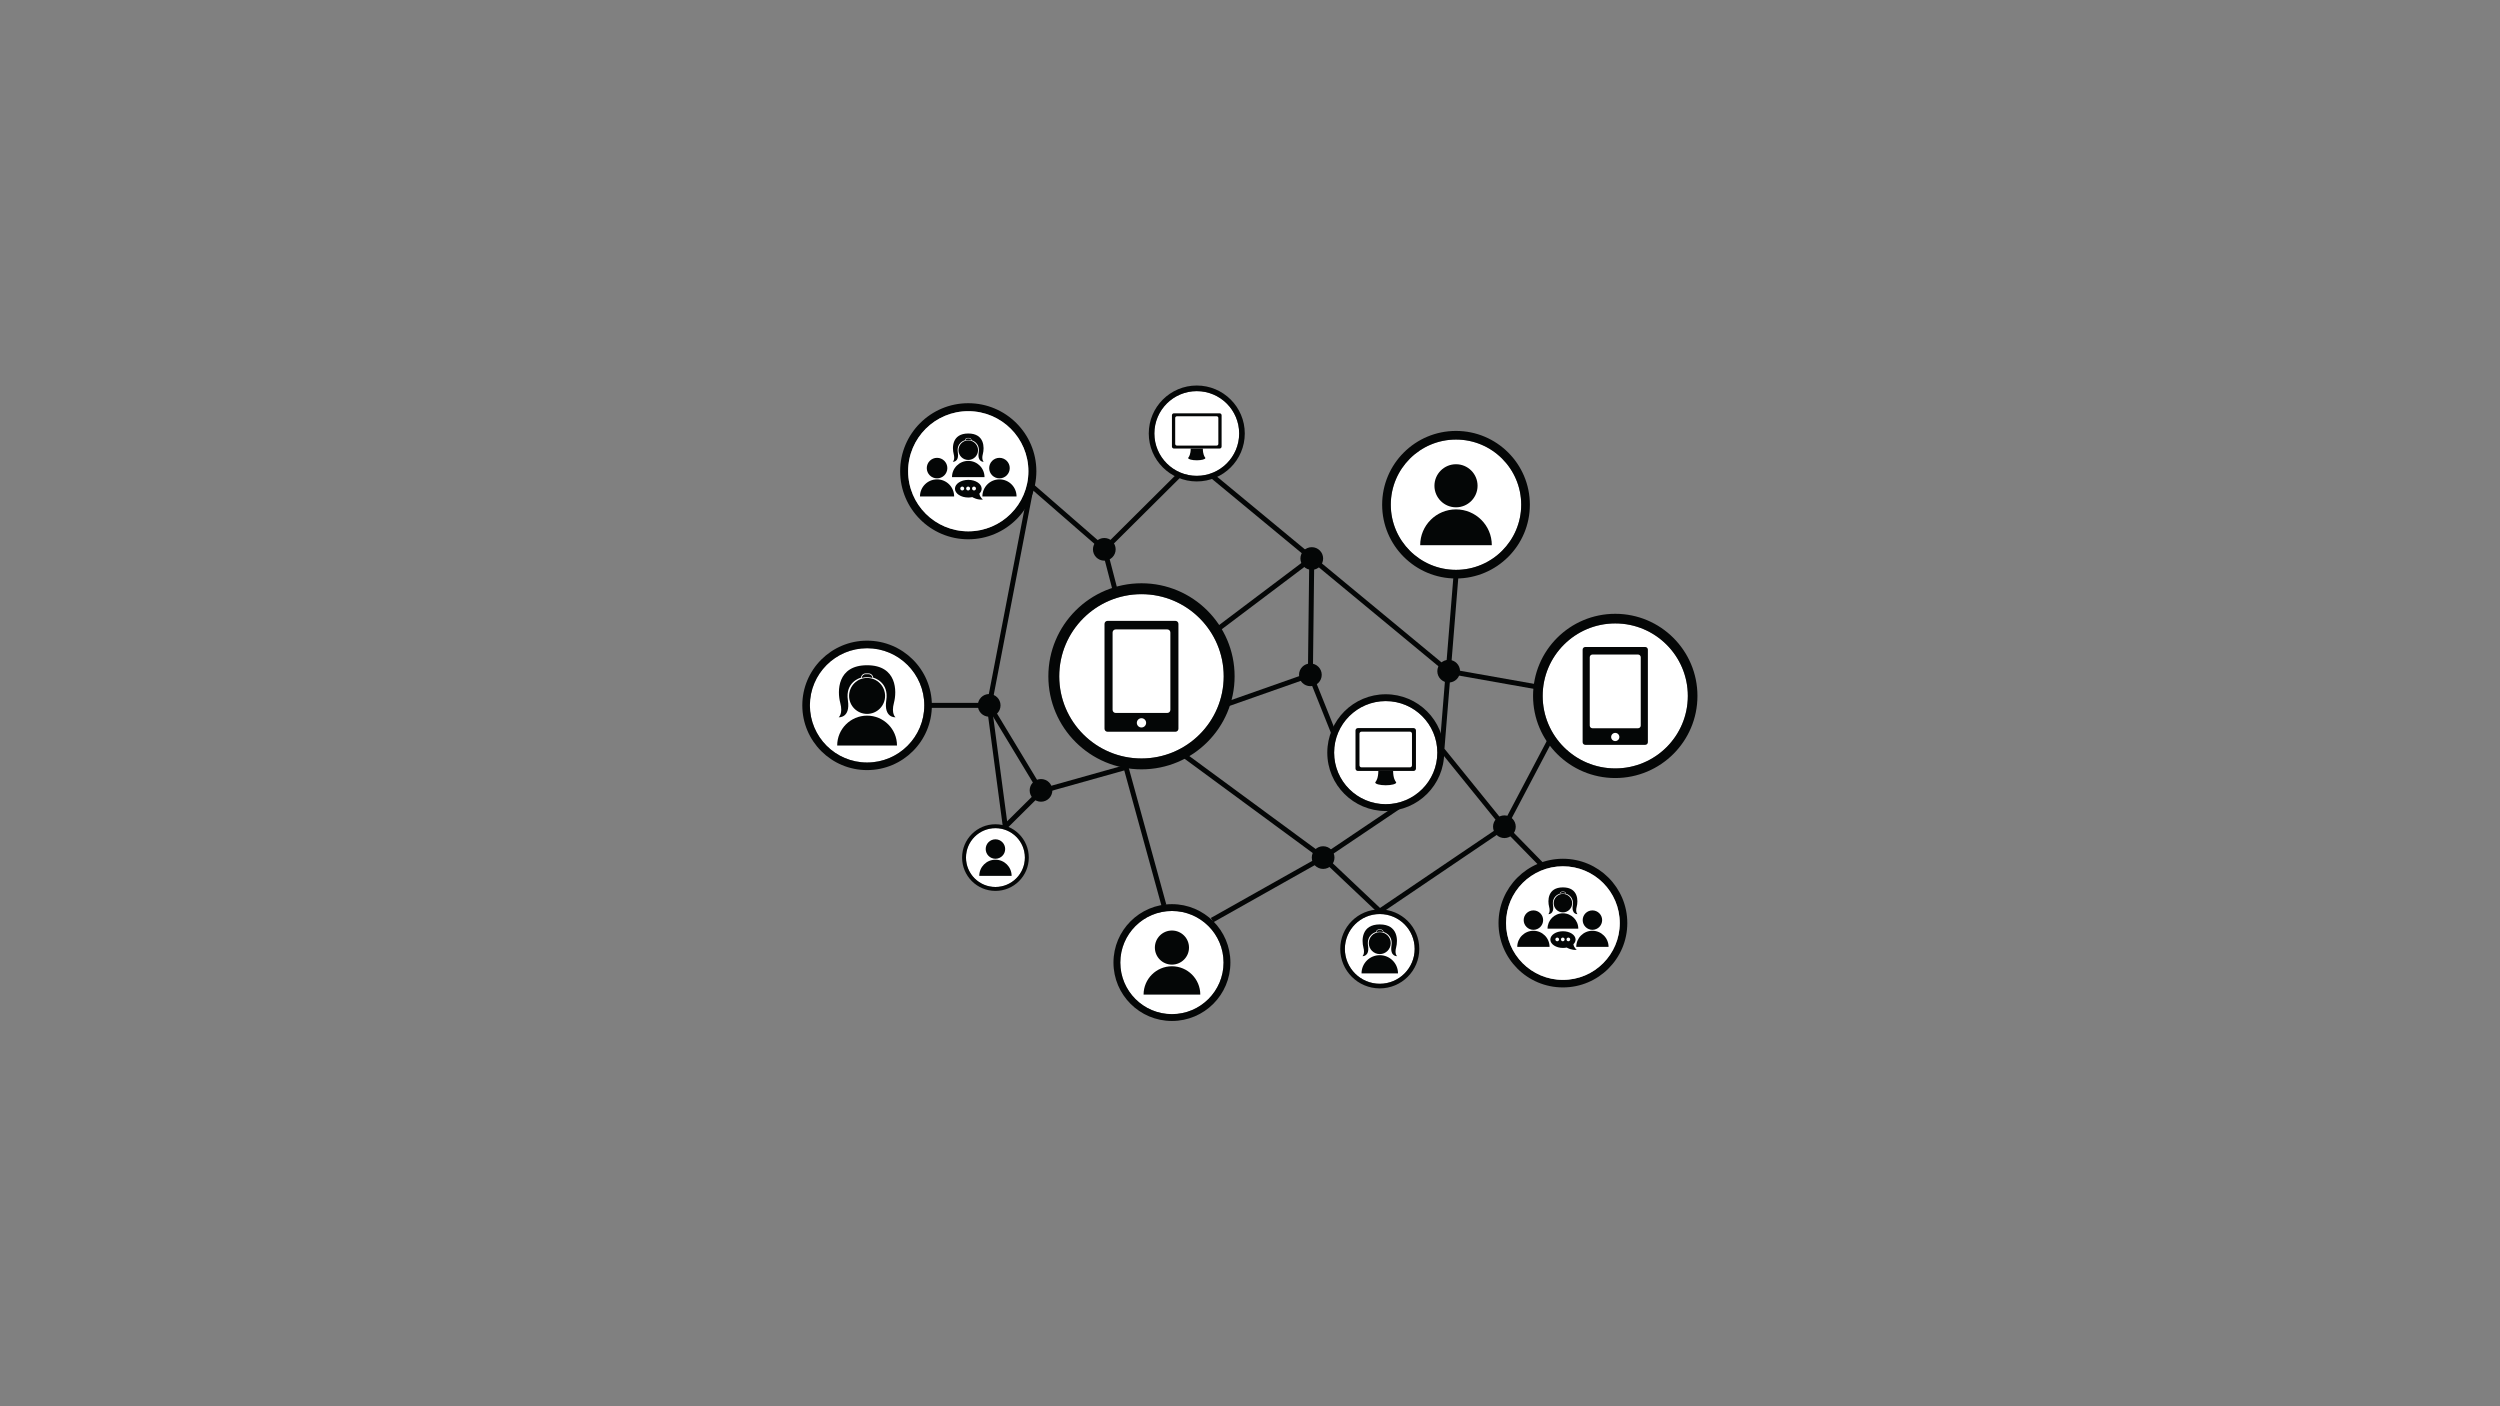 <svg xmlns="http://www.w3.org/2000/svg" xmlns:xlink="http://www.w3.org/1999/xlink" width="1920" zoomAndPan="magnify" viewBox="0 0 1440 810" height="1080" preserveAspectRatio="xMidYMid meet" version="1.0"><rect x="0" y="0" width="1440" height="810" fill="#808080" stroke="none"/><defs><clipPath id="aedb72aca8"><path d="M 641 520 L 709 520 L 709 588 L 641 588 Z M 641 520 " clip-rule="nonzero"/></clipPath></defs><path fill="#040606" d="M 557.719 306.043 C 538.59 306.043 523.078 290.555 523.078 271.438 C 523.078 252.324 538.59 236.832 557.719 236.832 C 576.848 236.832 592.355 252.324 592.355 271.438 C 592.355 290.555 576.848 306.043 557.719 306.043 Z M 557.719 232.246 C 536.055 232.246 518.492 249.793 518.492 271.438 C 518.492 293.082 536.055 310.625 557.719 310.625 C 579.383 310.625 596.945 293.082 596.945 271.438 C 596.945 249.793 579.383 232.246 557.719 232.246 " fill-opacity="1" fill-rule="nonzero"/><path fill="#ffffff" d="M 557.719 306.043 C 538.59 306.043 523.078 290.555 523.078 271.438 C 523.078 252.324 538.59 236.832 557.719 236.832 C 576.848 236.832 592.355 252.324 592.355 271.438 C 592.355 290.555 576.848 306.043 557.719 306.043 " fill-opacity="1" fill-rule="nonzero"/><path fill="#040606" d="M 545.668 269.625 C 545.668 272.895 543.016 275.539 539.746 275.539 C 536.473 275.539 533.824 272.895 533.824 269.625 C 533.824 266.359 536.473 263.711 539.746 263.711 C 543.016 263.711 545.668 266.359 545.668 269.625 " fill-opacity="1" fill-rule="nonzero"/><path fill="#040606" d="M 529.906 285.945 C 529.906 280.516 534.312 276.117 539.746 276.117 C 545.18 276.117 549.586 280.516 549.586 285.945 L 529.906 285.945 " fill-opacity="1" fill-rule="nonzero"/><path fill="#040606" d="M 581.613 269.625 C 581.613 272.895 578.961 275.539 575.695 275.539 C 572.422 275.539 569.773 272.895 569.773 269.625 C 569.773 266.359 572.422 263.711 575.695 263.711 C 578.961 263.711 581.613 266.359 581.613 269.625 " fill-opacity="1" fill-rule="nonzero"/><path fill="#040606" d="M 565.855 285.945 C 565.855 280.516 570.258 276.117 575.695 276.117 C 581.121 276.117 585.531 280.516 585.531 285.945 L 565.855 285.945 " fill-opacity="1" fill-rule="nonzero"/><path fill="#040606" d="M 563.352 259.297 C 563.352 262.406 560.828 264.93 557.719 264.93 C 554.605 264.93 552.082 262.406 552.082 259.297 C 552.082 256.191 554.605 253.668 557.719 253.668 C 560.828 253.668 563.352 256.191 563.352 259.297 " fill-opacity="1" fill-rule="nonzero"/><path fill="#040606" d="M 548.355 274.824 C 548.355 269.66 552.547 265.473 557.719 265.473 C 562.891 265.473 567.082 269.66 567.082 274.824 L 548.355 274.824 " fill-opacity="1" fill-rule="nonzero"/><path fill="#040606" d="M 557.719 253.422 C 558.301 253.422 558.863 253.504 559.398 253.664 C 559.355 253.012 558.82 252.492 558.16 252.492 L 557.277 252.492 C 556.613 252.492 556.078 253.012 556.039 253.664 C 556.57 253.504 557.137 253.422 557.719 253.422 " fill-opacity="1" fill-rule="nonzero"/><path fill="#040606" d="M 566.129 261.457 C 567.074 257.906 567.152 249.691 557.719 249.691 C 548.289 249.691 548.359 257.906 549.312 261.457 C 550.234 264.93 548.812 265.992 548.812 265.992 C 548.812 265.992 552.57 266.281 551.699 260.633 C 550.832 254.988 555.539 253.664 555.539 253.664 C 555.625 253.641 555.715 253.613 555.797 253.59 C 555.871 252.828 556.508 252.242 557.277 252.242 L 558.16 252.242 C 558.926 252.242 559.562 252.836 559.637 253.594 C 559.805 253.633 559.895 253.664 559.895 253.664 C 559.895 253.664 564.602 254.988 563.734 260.633 C 562.867 266.281 566.621 265.992 566.621 265.992 C 566.621 265.992 565.199 264.93 566.129 261.457 " fill-opacity="1" fill-rule="nonzero"/><path fill="#040606" d="M 566.156 287.742 C 566.156 287.742 564.418 286.461 564.109 284.34 C 564.941 283.523 565.434 282.547 565.434 281.488 C 565.434 278.684 561.988 276.406 557.746 276.406 C 553.496 276.406 550.055 278.684 550.055 281.488 C 550.055 284.297 553.496 286.574 557.746 286.574 C 558.547 286.574 559.324 286.488 560.047 286.336 C 560.594 286.672 563.035 288.031 566.156 287.742 " fill-opacity="1" fill-rule="nonzero"/><path fill="#ffffff" d="M 555.371 281.383 C 555.371 282.004 554.867 282.508 554.246 282.508 C 553.625 282.508 553.121 282.004 553.121 281.383 C 553.121 280.77 553.625 280.266 554.246 280.266 C 554.867 280.266 555.371 280.77 555.371 281.383 " fill-opacity="1" fill-rule="nonzero"/><path fill="#ffffff" d="M 558.766 281.383 C 558.766 282.004 558.262 282.508 557.641 282.508 C 557.02 282.508 556.516 282.004 556.516 281.383 C 556.516 280.77 557.02 280.266 557.641 280.266 C 558.262 280.266 558.766 280.77 558.766 281.383 " fill-opacity="1" fill-rule="nonzero"/><path fill="#ffffff" d="M 562.156 281.383 C 562.156 282.004 561.656 282.508 561.035 282.508 C 560.414 282.508 559.91 282.004 559.91 281.383 C 559.91 280.77 560.414 280.266 561.035 280.266 C 561.656 280.266 562.156 280.77 562.156 281.383 " fill-opacity="1" fill-rule="nonzero"/><path fill="#040606" d="M 900.238 564.418 C 882.148 564.418 867.484 549.77 867.484 531.699 C 867.484 513.629 882.148 498.98 900.238 498.98 C 918.324 498.98 932.988 513.629 932.988 531.699 C 932.988 549.77 918.324 564.418 900.238 564.418 Z M 900.238 494.645 C 879.754 494.645 863.148 511.234 863.148 531.699 C 863.148 552.164 879.754 568.754 900.238 568.754 C 920.723 568.754 937.328 552.164 937.328 531.699 C 937.328 511.234 920.723 494.645 900.238 494.645 " fill-opacity="1" fill-rule="nonzero"/><path fill="#ffffff" d="M 900.238 564.418 C 882.148 564.418 867.484 549.77 867.484 531.699 C 867.484 513.629 882.148 498.98 900.238 498.98 C 918.324 498.98 932.988 513.629 932.988 531.699 C 932.988 549.77 918.324 564.418 900.238 564.418 " fill-opacity="1" fill-rule="nonzero"/><path fill="#040606" d="M 888.844 529.984 C 888.844 533.074 886.336 535.578 883.246 535.578 C 880.152 535.578 877.645 533.074 877.645 529.984 C 877.645 526.895 880.152 524.391 883.246 524.391 C 886.336 524.391 888.844 526.895 888.844 529.984 " fill-opacity="1" fill-rule="nonzero"/><path fill="#040606" d="M 873.938 545.414 C 873.938 540.281 878.109 536.121 883.246 536.121 C 888.383 536.121 892.547 540.281 892.547 545.414 L 873.938 545.414 " fill-opacity="1" fill-rule="nonzero"/><path fill="#040606" d="M 922.832 529.984 C 922.832 533.074 920.324 535.578 917.23 535.578 C 914.141 535.578 911.633 533.074 911.633 529.984 C 911.633 526.895 914.141 524.391 917.23 524.391 C 920.324 524.391 922.832 526.895 922.832 529.984 " fill-opacity="1" fill-rule="nonzero"/><path fill="#040606" d="M 907.926 545.414 C 907.926 540.281 912.098 536.121 917.23 536.121 C 922.367 536.121 926.535 540.281 926.535 545.414 L 907.926 545.414 " fill-opacity="1" fill-rule="nonzero"/><path fill="#040606" d="M 905.566 520.219 C 905.566 523.156 903.18 525.543 900.238 525.543 C 897.293 525.543 894.91 523.156 894.91 520.219 C 894.91 517.281 897.293 514.891 900.238 514.891 C 903.18 514.891 905.566 517.281 905.566 520.219 " fill-opacity="1" fill-rule="nonzero"/><path fill="#040606" d="M 891.383 534.902 C 891.383 530.016 895.348 526.059 900.238 526.059 C 905.129 526.059 909.09 530.016 909.09 534.902 L 891.383 534.902 " fill-opacity="1" fill-rule="nonzero"/><path fill="#040606" d="M 900.238 514.664 C 900.793 514.664 901.324 514.742 901.828 514.891 C 901.789 514.277 901.277 513.785 900.652 513.785 L 899.816 513.785 C 899.195 513.785 898.688 514.277 898.648 514.891 C 899.152 514.742 899.684 514.664 900.238 514.664 " fill-opacity="1" fill-rule="nonzero"/><path fill="#040606" d="M 908.184 522.262 C 909.086 518.902 909.16 511.133 900.238 511.133 C 891.32 511.133 891.391 518.902 892.285 522.262 C 893.164 525.543 891.82 526.551 891.82 526.551 C 891.82 526.551 895.367 526.816 894.551 521.477 C 893.73 516.145 898.18 514.891 898.18 514.891 C 898.262 514.863 898.34 514.84 898.426 514.824 C 898.492 514.105 899.098 513.551 899.816 513.551 L 900.652 513.551 C 901.379 513.551 901.984 514.105 902.051 514.824 C 902.207 514.863 902.297 514.891 902.297 514.891 C 902.297 514.891 906.746 516.145 905.922 521.477 C 905.105 526.816 908.656 526.551 908.656 526.551 C 908.656 526.551 907.312 525.543 908.184 522.262 " fill-opacity="1" fill-rule="nonzero"/><path fill="#040606" d="M 908.219 547.113 C 908.219 547.113 906.574 545.902 906.281 543.895 C 907.07 543.129 907.531 542.199 907.531 541.199 C 907.531 538.547 904.277 536.395 900.262 536.395 C 896.246 536.395 892.996 538.547 892.996 541.199 C 892.996 543.855 896.246 546.008 900.262 546.008 C 901.02 546.008 901.754 545.93 902.441 545.785 C 902.957 546.102 905.262 547.387 908.219 547.113 " fill-opacity="1" fill-rule="nonzero"/><path fill="#ffffff" d="M 898.02 541.105 C 898.02 541.691 897.547 542.168 896.957 542.168 C 896.371 542.168 895.895 541.691 895.895 541.105 C 895.895 540.516 896.371 540.043 896.957 540.043 C 897.547 540.043 898.02 540.516 898.02 541.105 " fill-opacity="1" fill-rule="nonzero"/><path fill="#ffffff" d="M 901.227 541.105 C 901.227 541.691 900.754 542.168 900.164 542.168 C 899.578 542.168 899.102 541.691 899.102 541.105 C 899.102 540.516 899.578 540.043 900.164 540.043 C 900.754 540.043 901.227 540.516 901.227 541.105 " fill-opacity="1" fill-rule="nonzero"/><path fill="#ffffff" d="M 904.434 541.105 C 904.434 541.691 903.961 542.168 903.371 542.168 C 902.785 542.168 902.309 541.691 902.309 541.105 C 902.309 540.516 902.785 540.043 903.371 540.043 C 903.961 540.043 904.434 540.516 904.434 541.105 " fill-opacity="1" fill-rule="nonzero"/><path fill="#ffffff" d="M 573.371 510.91 C 564.004 510.91 556.406 503.324 556.406 493.965 C 556.406 484.605 564.004 477.016 573.371 477.016 C 582.738 477.016 590.336 484.605 590.336 493.965 C 590.336 503.324 582.738 510.91 573.371 510.91 " fill-opacity="1" fill-rule="nonzero"/><path fill="#040606" d="M 573.371 510.91 C 564.004 510.91 556.406 503.324 556.406 493.965 C 556.406 484.605 564.004 477.016 573.371 477.016 C 582.738 477.016 590.336 484.605 590.336 493.965 C 590.336 503.324 582.738 510.91 573.371 510.91 Z M 573.371 474.773 C 562.762 474.773 554.164 483.367 554.164 493.965 C 554.164 504.566 562.762 513.16 573.371 513.16 C 583.984 513.16 592.586 504.566 592.586 493.965 C 592.586 483.367 583.984 474.773 573.371 474.773 " fill-opacity="1" fill-rule="nonzero"/><path fill="#040606" d="M 578.98 489.043 C 578.98 492.137 576.473 494.645 573.371 494.645 C 570.277 494.645 567.762 492.137 567.762 489.043 C 567.762 485.945 570.277 483.441 573.371 483.441 C 576.473 483.441 578.98 485.945 578.98 489.043 " fill-opacity="1" fill-rule="nonzero"/><path fill="#040606" d="M 564.059 504.492 C 564.059 499.355 568.227 495.188 573.371 495.188 C 578.52 495.188 582.691 499.355 582.691 504.492 L 564.059 504.492 " fill-opacity="1" fill-rule="nonzero"/><path fill="#ffffff" d="M 838.656 328.238 C 817.91 328.238 801.094 311.438 801.094 290.711 C 801.094 269.984 817.91 253.18 838.656 253.18 C 859.398 253.18 876.215 269.984 876.215 290.711 C 876.215 311.438 859.398 328.238 838.656 328.238 " fill-opacity="1" fill-rule="nonzero"/><path fill="#040606" d="M 838.656 328.238 C 817.91 328.238 801.094 311.438 801.094 290.711 C 801.094 269.984 817.91 253.18 838.656 253.18 C 859.398 253.18 876.215 269.984 876.215 290.711 C 876.215 311.438 859.398 328.238 838.656 328.238 Z M 838.656 248.211 C 815.164 248.211 796.117 267.238 796.117 290.711 C 796.117 314.184 815.164 333.211 838.656 333.211 C 862.152 333.211 881.199 314.184 881.199 290.711 C 881.199 267.238 862.152 248.211 838.656 248.211 " fill-opacity="1" fill-rule="nonzero"/><path fill="#040606" d="M 851.078 279.809 C 851.078 286.656 845.512 292.215 838.656 292.215 C 831.801 292.215 826.238 286.656 826.238 279.809 C 826.238 272.957 831.801 267.398 838.656 267.398 C 845.512 267.398 851.078 272.957 851.078 279.809 " fill-opacity="1" fill-rule="nonzero"/><path fill="#040606" d="M 818.027 314.02 C 818.027 302.637 827.262 293.41 838.656 293.41 C 850.051 293.41 859.285 302.637 859.285 314.02 L 818.027 314.02 " fill-opacity="1" fill-rule="nonzero"/><path fill="#ffffff" d="M 675.035 584.145 C 658.613 584.145 645.301 570.844 645.301 554.438 C 645.301 538.027 658.613 524.727 675.035 524.727 C 691.461 524.727 704.773 538.027 704.773 554.438 C 704.773 570.844 691.461 584.145 675.035 584.145 " fill-opacity="1" fill-rule="nonzero"/><g clip-path="url(#aedb72aca8)"><path fill="#040606" d="M 675.035 584.145 C 658.613 584.145 645.301 570.844 645.301 554.438 C 645.301 538.027 658.613 524.727 675.035 524.727 C 691.461 524.727 704.773 538.027 704.773 554.438 C 704.773 570.844 691.461 584.145 675.035 584.145 Z M 675.035 520.789 C 656.438 520.789 641.359 535.855 641.359 554.438 C 641.359 573.02 656.438 588.082 675.035 588.082 C 693.633 588.082 708.715 573.02 708.715 554.438 C 708.715 535.855 693.633 520.789 675.035 520.789 " fill-opacity="1" fill-rule="nonzero"/></g><path fill="#040606" d="M 684.867 545.805 C 684.867 551.23 680.465 555.625 675.035 555.625 C 669.605 555.625 665.207 551.23 665.207 545.805 C 665.207 540.383 669.605 535.98 675.035 535.98 C 680.465 535.98 684.867 540.383 684.867 545.805 " fill-opacity="1" fill-rule="nonzero"/><path fill="#040606" d="M 658.703 572.891 C 658.703 563.879 666.02 556.574 675.035 556.574 C 684.055 556.574 691.367 563.879 691.367 572.891 L 658.703 572.891 " fill-opacity="1" fill-rule="nonzero"/><path fill="#ffffff" d="M 794.746 566.648 C 783.648 566.648 774.648 557.66 774.648 546.566 C 774.648 535.48 783.648 526.488 794.746 526.488 C 805.852 526.488 814.848 535.48 814.848 546.566 C 814.848 557.66 805.852 566.648 794.746 566.648 " fill-opacity="1" fill-rule="nonzero"/><path fill="#040606" d="M 794.746 566.648 C 783.648 566.648 774.648 557.66 774.648 546.566 C 774.648 535.48 783.648 526.488 794.746 526.488 C 805.852 526.488 814.848 535.48 814.848 546.566 C 814.848 557.66 805.852 566.648 794.746 566.648 Z M 794.746 523.828 C 782.176 523.828 771.984 534.008 771.984 546.566 C 771.984 559.129 782.176 569.312 794.746 569.312 C 807.32 569.312 817.512 559.129 817.512 546.566 C 817.512 534.008 807.32 523.828 794.746 523.828 " fill-opacity="1" fill-rule="nonzero"/><path fill="#040606" d="M 801.07 543.246 C 801.07 546.734 798.238 549.562 794.746 549.562 C 791.254 549.562 788.422 546.734 788.422 543.246 C 788.422 539.758 791.254 536.926 794.746 536.926 C 798.238 536.926 801.07 539.758 801.07 543.246 " fill-opacity="1" fill-rule="nonzero"/><path fill="#040606" d="M 784.242 560.672 C 784.242 554.875 788.949 550.18 794.746 550.18 C 800.551 550.18 805.25 554.875 805.25 560.672 L 784.242 560.672 " fill-opacity="1" fill-rule="nonzero"/><path fill="#040606" d="M 794.746 536.652 C 795.402 536.652 796.035 536.75 796.633 536.926 C 796.586 536.195 795.984 535.613 795.238 535.613 L 794.254 535.613 C 793.516 535.613 792.906 536.195 792.867 536.926 C 793.461 536.75 794.09 536.652 794.746 536.652 " fill-opacity="1" fill-rule="nonzero"/><path fill="#040606" d="M 804.184 545.672 C 805.246 541.684 805.328 532.465 794.746 532.465 C 784.164 532.465 784.246 541.684 785.309 545.672 C 786.355 549.562 784.758 550.754 784.758 550.754 C 784.758 550.754 788.969 551.078 787.996 544.742 C 787.023 538.41 792.301 536.926 792.301 536.926 C 792.402 536.895 792.496 536.871 792.59 536.844 C 792.676 535.992 793.391 535.332 794.254 535.332 L 795.238 535.332 C 796.102 535.332 796.816 535.992 796.902 536.848 C 797.086 536.895 797.191 536.926 797.191 536.926 C 797.191 536.926 802.469 538.41 801.496 544.742 C 800.527 551.078 804.738 550.754 804.738 550.754 C 804.738 550.754 803.141 549.562 804.184 545.672 " fill-opacity="1" fill-rule="nonzero"/><path fill="#ffffff" d="M 499.445 439.215 C 481.246 439.215 466.492 424.477 466.492 406.297 C 466.492 388.117 481.246 373.375 499.445 373.375 C 517.641 373.375 532.395 388.117 532.395 406.297 C 532.395 424.477 517.641 439.215 499.445 439.215 " fill-opacity="1" fill-rule="nonzero"/><path fill="#040606" d="M 499.445 439.215 C 481.246 439.215 466.492 424.477 466.492 406.297 C 466.492 388.117 481.246 373.375 499.445 373.375 C 517.641 373.375 532.395 388.117 532.395 406.297 C 532.395 424.477 517.641 439.215 499.445 439.215 Z M 499.445 369.016 C 478.832 369.016 462.129 385.707 462.129 406.297 C 462.129 426.887 478.832 443.574 499.445 443.574 C 520.051 443.574 536.758 426.887 536.758 406.297 C 536.758 385.707 520.051 369.016 499.445 369.016 " fill-opacity="1" fill-rule="nonzero"/><path fill="#040606" d="M 509.809 400.852 C 509.809 406.57 505.172 411.207 499.445 411.207 C 493.719 411.207 489.074 406.57 489.074 400.852 C 489.074 395.133 493.719 390.492 499.445 390.492 C 505.172 390.492 509.809 395.133 509.809 400.852 " fill-opacity="1" fill-rule="nonzero"/><path fill="#040606" d="M 482.223 429.414 C 482.223 419.914 489.93 412.207 499.445 412.207 C 508.953 412.207 516.668 419.914 516.668 429.414 L 482.223 429.414 " fill-opacity="1" fill-rule="nonzero"/><path fill="#040606" d="M 499.445 390.039 C 500.516 390.039 501.551 390.199 502.527 390.492 C 502.461 389.297 501.473 388.332 500.258 388.332 L 498.633 388.332 C 497.418 388.332 496.422 389.297 496.355 390.492 C 497.336 390.199 498.371 390.039 499.445 390.039 " fill-opacity="1" fill-rule="nonzero"/><path fill="#040606" d="M 514.91 404.82 C 516.656 398.293 516.789 383.18 499.445 383.18 C 482.098 383.18 482.23 398.293 483.977 404.82 C 485.684 411.207 483.07 413.164 483.07 413.164 C 483.07 413.164 489.969 413.691 488.379 403.309 C 486.785 392.918 495.438 390.492 495.438 390.492 C 495.594 390.441 495.75 390.398 495.914 390.352 C 496.055 388.961 497.223 387.879 498.633 387.879 L 500.258 387.879 C 501.668 387.879 502.844 388.961 502.977 390.359 C 503.277 390.438 503.453 390.492 503.453 390.492 C 503.453 390.492 512.098 392.918 510.512 403.309 C 508.914 413.691 515.82 413.164 515.82 413.164 C 515.82 413.164 513.203 411.207 514.91 404.82 " fill-opacity="1" fill-rule="nonzero"/><path fill="#ffffff" d="M 657.488 436.875 C 631.332 436.875 610.125 415.691 610.125 389.559 C 610.125 363.426 631.332 342.238 657.488 342.238 C 683.648 342.238 704.852 363.426 704.852 389.559 C 704.852 415.691 683.648 436.875 657.488 436.875 " fill-opacity="1" fill-rule="nonzero"/><path fill="#040606" d="M 657.488 436.875 C 631.332 436.875 610.125 415.691 610.125 389.559 C 610.125 363.426 631.332 342.238 657.488 342.238 C 683.648 342.238 704.852 363.426 704.852 389.559 C 704.852 415.691 683.648 436.875 657.488 436.875 Z M 657.488 335.965 C 627.867 335.965 603.852 359.965 603.852 389.559 C 603.852 419.152 627.867 443.145 657.488 443.145 C 687.117 443.145 711.133 419.152 711.133 389.559 C 711.133 359.965 687.117 335.965 657.488 335.965 " fill-opacity="1" fill-rule="nonzero"/><path fill="#040606" d="M 677.055 421.488 L 637.93 421.488 C 636.977 421.488 636.199 420.719 636.199 419.762 L 636.199 359.348 C 636.199 358.398 636.977 357.625 637.93 357.625 L 677.055 357.625 C 678.008 357.625 678.777 358.398 678.777 359.348 L 678.777 419.762 C 678.777 420.719 678.008 421.488 677.055 421.488 " fill-opacity="1" fill-rule="nonzero"/><path fill="#ffffff" d="M 672.363 410.652 L 642.617 410.652 C 641.645 410.652 640.852 409.867 640.852 408.895 L 640.852 364.309 C 640.852 363.336 641.645 362.547 642.617 362.547 L 672.363 362.547 C 673.34 362.547 674.129 363.336 674.129 364.309 L 674.129 408.895 C 674.129 409.867 673.34 410.652 672.363 410.652 " fill-opacity="1" fill-rule="nonzero"/><path fill="#ffffff" d="M 660.168 416.363 C 660.168 417.84 658.973 419.035 657.488 419.035 C 656.012 419.035 654.812 417.84 654.812 416.363 C 654.812 414.883 656.012 413.684 657.488 413.684 C 658.973 413.684 660.168 414.883 660.168 416.363 " fill-opacity="1" fill-rule="nonzero"/><path fill="#ffffff" d="M 930.383 442.613 C 907.293 442.613 888.578 423.918 888.578 400.852 C 888.578 377.781 907.293 359.086 930.383 359.086 C 953.473 359.086 972.188 377.781 972.188 400.852 C 972.188 423.918 953.473 442.613 930.383 442.613 " fill-opacity="1" fill-rule="nonzero"/><path fill="#040606" d="M 930.383 442.613 C 907.293 442.613 888.578 423.918 888.578 400.852 C 888.578 377.781 907.293 359.086 930.383 359.086 C 953.473 359.086 972.188 377.781 972.188 400.852 C 972.188 423.918 953.473 442.613 930.383 442.613 Z M 930.383 353.551 C 904.238 353.551 883.039 374.73 883.039 400.852 C 883.039 426.977 904.238 448.148 930.383 448.148 C 956.527 448.148 977.73 426.977 977.73 400.852 C 977.73 374.73 956.527 353.551 930.383 353.551 " fill-opacity="1" fill-rule="nonzero"/><path fill="#040606" d="M 947.652 429.031 L 913.121 429.031 C 912.277 429.031 911.594 428.352 911.594 427.512 L 911.594 374.188 C 911.594 373.348 912.277 372.668 913.121 372.668 L 947.652 372.668 C 948.492 372.668 949.176 373.348 949.176 374.188 L 949.176 427.512 C 949.176 428.352 948.492 429.031 947.652 429.031 " fill-opacity="1" fill-rule="nonzero"/><path fill="#ffffff" d="M 943.512 419.473 L 917.258 419.473 C 916.395 419.473 915.695 418.777 915.695 417.918 L 915.695 378.566 C 915.695 377.711 916.395 377.012 917.258 377.012 L 943.512 377.012 C 944.371 377.012 945.07 377.711 945.07 378.566 L 945.07 417.918 C 945.07 418.777 944.371 419.473 943.512 419.473 " fill-opacity="1" fill-rule="nonzero"/><path fill="#ffffff" d="M 932.75 424.508 C 932.75 425.812 931.691 426.867 930.383 426.867 C 929.078 426.867 928.02 425.812 928.02 424.508 C 928.02 423.199 929.078 422.145 930.383 422.145 C 931.691 422.145 932.75 423.199 932.75 424.508 " fill-opacity="1" fill-rule="nonzero"/><path fill="#ffffff" d="M 689.34 274.082 C 675.855 274.082 664.922 263.16 664.922 249.691 C 664.922 236.219 675.855 225.297 689.34 225.297 C 702.828 225.297 713.758 236.219 713.758 249.691 C 713.758 263.16 702.828 274.082 689.34 274.082 " fill-opacity="1" fill-rule="nonzero"/><path fill="#040606" d="M 689.34 274.082 C 675.855 274.082 664.922 263.16 664.922 249.691 C 664.922 236.219 675.855 225.297 689.34 225.297 C 702.828 225.297 713.758 236.219 713.758 249.691 C 713.758 263.16 702.828 274.082 689.34 274.082 Z M 689.34 222.059 C 674.066 222.059 661.688 234.434 661.688 249.691 C 661.688 264.945 674.066 277.312 689.34 277.312 C 704.613 277.312 716.992 264.945 716.992 249.691 C 716.992 234.434 704.613 222.059 689.34 222.059 " fill-opacity="1" fill-rule="nonzero"/><path fill="#040606" d="M 702.516 258.359 L 676.172 258.359 C 675.543 258.359 675.035 257.852 675.035 257.223 L 675.035 239.199 C 675.035 238.57 675.543 238.066 676.172 238.066 L 702.516 238.066 C 703.137 238.066 703.645 238.57 703.645 239.199 L 703.645 257.223 C 703.645 257.852 703.137 258.359 702.516 258.359 " fill-opacity="1" fill-rule="nonzero"/><path fill="#ffffff" d="M 700.801 256.652 L 677.883 256.652 C 677.348 256.652 676.914 256.223 676.914 255.691 L 676.914 240.734 C 676.914 240.203 677.348 239.773 677.883 239.773 L 700.801 239.773 C 701.332 239.773 701.766 240.203 701.766 240.734 L 701.766 255.691 C 701.766 256.223 701.332 256.652 700.801 256.652 " fill-opacity="1" fill-rule="nonzero"/><path fill="#040606" d="M 694.113 263.477 C 693.828 263.133 692.859 261.742 692.836 258.359 L 685.848 258.359 C 685.824 261.742 684.855 263.133 684.57 263.477 C 684.453 263.586 684.387 263.703 684.387 263.828 C 684.387 264.543 686.602 265.129 689.34 265.129 C 692.074 265.129 694.297 264.543 694.297 263.828 C 694.297 263.703 694.23 263.586 694.113 263.477 " fill-opacity="1" fill-rule="nonzero"/><path fill="#ffffff" d="M 798.176 463.211 C 781.762 463.211 768.461 449.922 768.461 433.523 C 768.461 417.121 781.762 403.828 798.176 403.828 C 814.594 403.828 827.902 417.121 827.902 433.523 C 827.902 449.922 814.594 463.211 798.176 463.211 " fill-opacity="1" fill-rule="nonzero"/><path fill="#040606" d="M 798.176 463.211 C 781.762 463.211 768.461 449.922 768.461 433.523 C 768.461 417.121 781.762 403.828 798.176 403.828 C 814.594 403.828 827.902 417.121 827.902 433.523 C 827.902 449.922 814.594 463.211 798.176 463.211 Z M 798.176 399.895 C 779.59 399.895 764.52 414.949 764.52 433.523 C 764.52 452.09 779.59 467.148 798.176 467.148 C 816.77 467.148 831.836 452.09 831.836 433.523 C 831.836 414.949 816.77 399.895 798.176 399.895 " fill-opacity="1" fill-rule="nonzero"/><path fill="#040606" d="M 814.211 444.074 L 782.148 444.074 C 781.387 444.074 780.766 443.453 780.766 442.691 L 780.766 420.75 C 780.766 419.992 781.387 419.375 782.148 419.375 L 814.211 419.375 C 814.973 419.375 815.59 419.992 815.59 420.75 L 815.59 442.691 C 815.59 443.453 814.973 444.074 814.211 444.074 " fill-opacity="1" fill-rule="nonzero"/><path fill="#ffffff" d="M 812.129 442 L 784.23 442 C 783.582 442 783.055 441.473 783.055 440.824 L 783.055 422.621 C 783.055 421.969 783.582 421.445 784.23 421.445 L 812.129 421.445 C 812.773 421.445 813.301 421.969 813.301 422.621 L 813.301 440.824 C 813.301 441.473 812.773 442 812.129 442 " fill-opacity="1" fill-rule="nonzero"/><path fill="#040606" d="M 803.988 450.297 C 803.641 449.883 802.457 448.188 802.43 444.074 L 793.922 444.074 C 793.895 448.188 792.719 449.883 792.375 450.297 C 792.227 450.43 792.148 450.574 792.148 450.727 C 792.148 451.605 794.848 452.312 798.176 452.312 C 801.508 452.312 804.211 451.605 804.211 450.727 C 804.211 450.574 804.133 450.43 803.988 450.297 " fill-opacity="1" fill-rule="nonzero"/><path fill="#040606" d="M 698.859 531.23 L 697.449 528.734 L 759.488 493.809 L 681.398 436.375 L 683.098 434.066 L 762.973 492.812 C 763.359 493.102 763.586 493.566 763.551 494.055 C 763.523 494.539 763.25 494.977 762.824 495.211 L 698.859 531.23 " fill-opacity="1" fill-rule="nonzero"/><path fill="#040606" d="M 794.746 526.242 C 794.387 526.242 794.035 526.113 793.762 525.852 L 761.137 495.004 C 760.82 494.707 760.656 494.281 760.695 493.848 C 760.73 493.414 760.961 493.023 761.324 492.777 L 804.449 463.73 L 806.059 466.109 L 764.406 494.152 L 794.898 522.984 L 865.73 475.004 C 866.305 474.617 867.07 474.695 867.559 475.188 L 889.867 497.977 L 887.82 499.98 L 866.352 478.047 L 795.551 525.996 C 795.305 526.164 795.027 526.242 794.746 526.242 " fill-opacity="1" fill-rule="nonzero"/><path fill="#040606" d="M 867.801 476.859 L 865.266 475.523 L 891.949 424.891 L 894.484 426.227 L 867.801 476.859 " fill-opacity="1" fill-rule="nonzero"/><path fill="#040606" d="M 768.66 493.969 C 768.66 497.574 765.734 500.5 762.125 500.5 C 758.508 500.5 755.582 497.574 755.582 493.969 C 755.582 490.363 758.508 487.434 762.125 487.434 C 765.734 487.434 768.66 490.363 768.66 493.969 " fill-opacity="1" fill-rule="nonzero"/><path fill="#040606" d="M 606.16 455.254 C 606.16 458.867 603.234 461.793 599.625 461.793 C 596.016 461.793 593.09 458.867 593.09 455.254 C 593.09 451.648 596.016 448.727 599.625 448.727 C 603.234 448.727 606.16 451.648 606.16 455.254 " fill-opacity="1" fill-rule="nonzero"/><path fill="#040606" d="M 576.309 406.297 C 576.309 409.906 573.383 412.828 569.773 412.828 C 566.156 412.828 563.23 409.906 563.23 406.297 C 563.23 402.688 566.156 399.762 569.773 399.762 C 573.383 399.762 576.309 402.688 576.309 406.297 " fill-opacity="1" fill-rule="nonzero"/><path fill="#040606" d="M 642.617 316.414 C 642.617 320.023 639.691 322.949 636.074 322.949 C 632.465 322.949 629.539 320.023 629.539 316.414 C 629.539 312.809 632.465 309.883 636.074 309.883 C 639.691 309.883 642.617 312.809 642.617 316.414 " fill-opacity="1" fill-rule="nonzero"/><path fill="#040606" d="M 873.07 476.188 C 873.07 479.801 870.145 482.727 866.535 482.727 C 862.918 482.727 859.992 479.801 859.992 476.188 C 859.992 472.582 862.918 469.66 866.535 469.66 C 870.145 469.66 873.07 472.582 873.07 476.188 " fill-opacity="1" fill-rule="nonzero"/><path fill="#040606" d="M 840.98 386.602 C 840.98 390.211 838.055 393.137 834.438 393.137 C 830.828 393.137 827.902 390.211 827.902 386.602 C 827.902 382.992 830.828 380.07 834.438 380.07 C 838.055 380.07 840.98 382.992 840.98 386.602 " fill-opacity="1" fill-rule="nonzero"/><path fill="#040606" d="M 761.316 388.695 C 761.316 392.309 758.391 395.234 754.781 395.234 C 751.164 395.234 748.238 392.309 748.238 388.695 C 748.238 385.09 751.164 382.168 754.781 382.168 C 758.391 382.168 761.316 385.09 761.316 388.695 " fill-opacity="1" fill-rule="nonzero"/><path fill="#040606" d="M 762.125 321.703 C 762.125 325.312 759.195 328.238 755.582 328.238 C 751.973 328.238 749.043 325.312 749.043 321.703 C 749.043 318.098 751.973 315.172 755.582 315.172 C 759.195 315.172 762.125 318.098 762.125 321.703 " fill-opacity="1" fill-rule="nonzero"/><path fill="#040606" d="M 865.422 477.09 L 829.422 432.621 C 829.188 432.336 829.078 431.973 829.109 431.605 L 837.23 331.332 L 840.086 331.559 L 832.008 431.27 L 867.648 475.289 L 865.422 477.09 " fill-opacity="1" fill-rule="nonzero"/><path fill="#040606" d="M 886.16 397.262 L 833.941 388.008 C 833.695 387.969 833.469 387.863 833.277 387.703 L 697.27 275.184 L 699.102 272.98 L 834.812 385.258 L 886.664 394.445 L 886.16 397.262 " fill-opacity="1" fill-rule="nonzero"/><path fill="#040606" d="M 705.25 407.645 L 704.301 404.945 L 753.359 387.68 L 754.113 324.469 L 702.094 363.688 L 700.363 361.406 L 754.719 320.426 C 755.156 320.098 755.742 320.047 756.23 320.293 C 756.719 320.539 757.02 321.035 757.016 321.586 L 756.215 388.715 C 756.207 389.316 755.82 389.848 755.258 390.051 L 705.25 407.645 " fill-opacity="1" fill-rule="nonzero"/><path fill="#040606" d="M 669.047 521.836 L 647.578 443.766 L 600.371 457.012 L 580.07 477.145 C 579.684 477.527 579.113 477.66 578.598 477.484 C 578.082 477.309 577.715 476.859 577.641 476.316 L 568.352 406.488 C 568.328 406.332 568.336 406.176 568.363 406.031 L 592.723 279.531 C 592.824 279.035 593.184 278.621 593.664 278.453 C 594.152 278.285 594.688 278.391 595.074 278.727 L 636.137 314.461 L 677.77 273.07 L 679.793 275.098 L 637.211 317.43 C 636.68 317.961 635.828 317.988 635.266 317.492 L 595.07 282.52 L 571.223 406.336 L 580.105 473.082 L 598.617 454.719 C 598.793 454.547 599.004 454.422 599.238 454.355 L 648.188 440.617 C 648.555 440.516 648.953 440.562 649.285 440.75 C 649.613 440.941 649.859 441.25 649.961 441.617 L 671.812 521.082 L 669.047 521.836 " fill-opacity="1" fill-rule="nonzero"/><path fill="#040606" d="M 598.398 456.473 L 568.961 407.73 L 533.961 407.73 L 533.961 404.867 L 569.773 404.867 C 570.27 404.867 570.734 405.129 571 405.559 L 600.852 454.992 L 598.398 456.473 " fill-opacity="1" fill-rule="nonzero"/><path fill="#040606" d="M 641.23 341.469 L 634.816 316.777 L 637.586 316.055 L 644.008 340.746 L 641.23 341.469 " fill-opacity="1" fill-rule="nonzero"/><path fill="#040606" d="M 767.129 423.402 L 753.449 389.227 L 756.113 388.164 L 769.789 422.34 L 767.129 423.402 " fill-opacity="1" fill-rule="nonzero"/></svg>